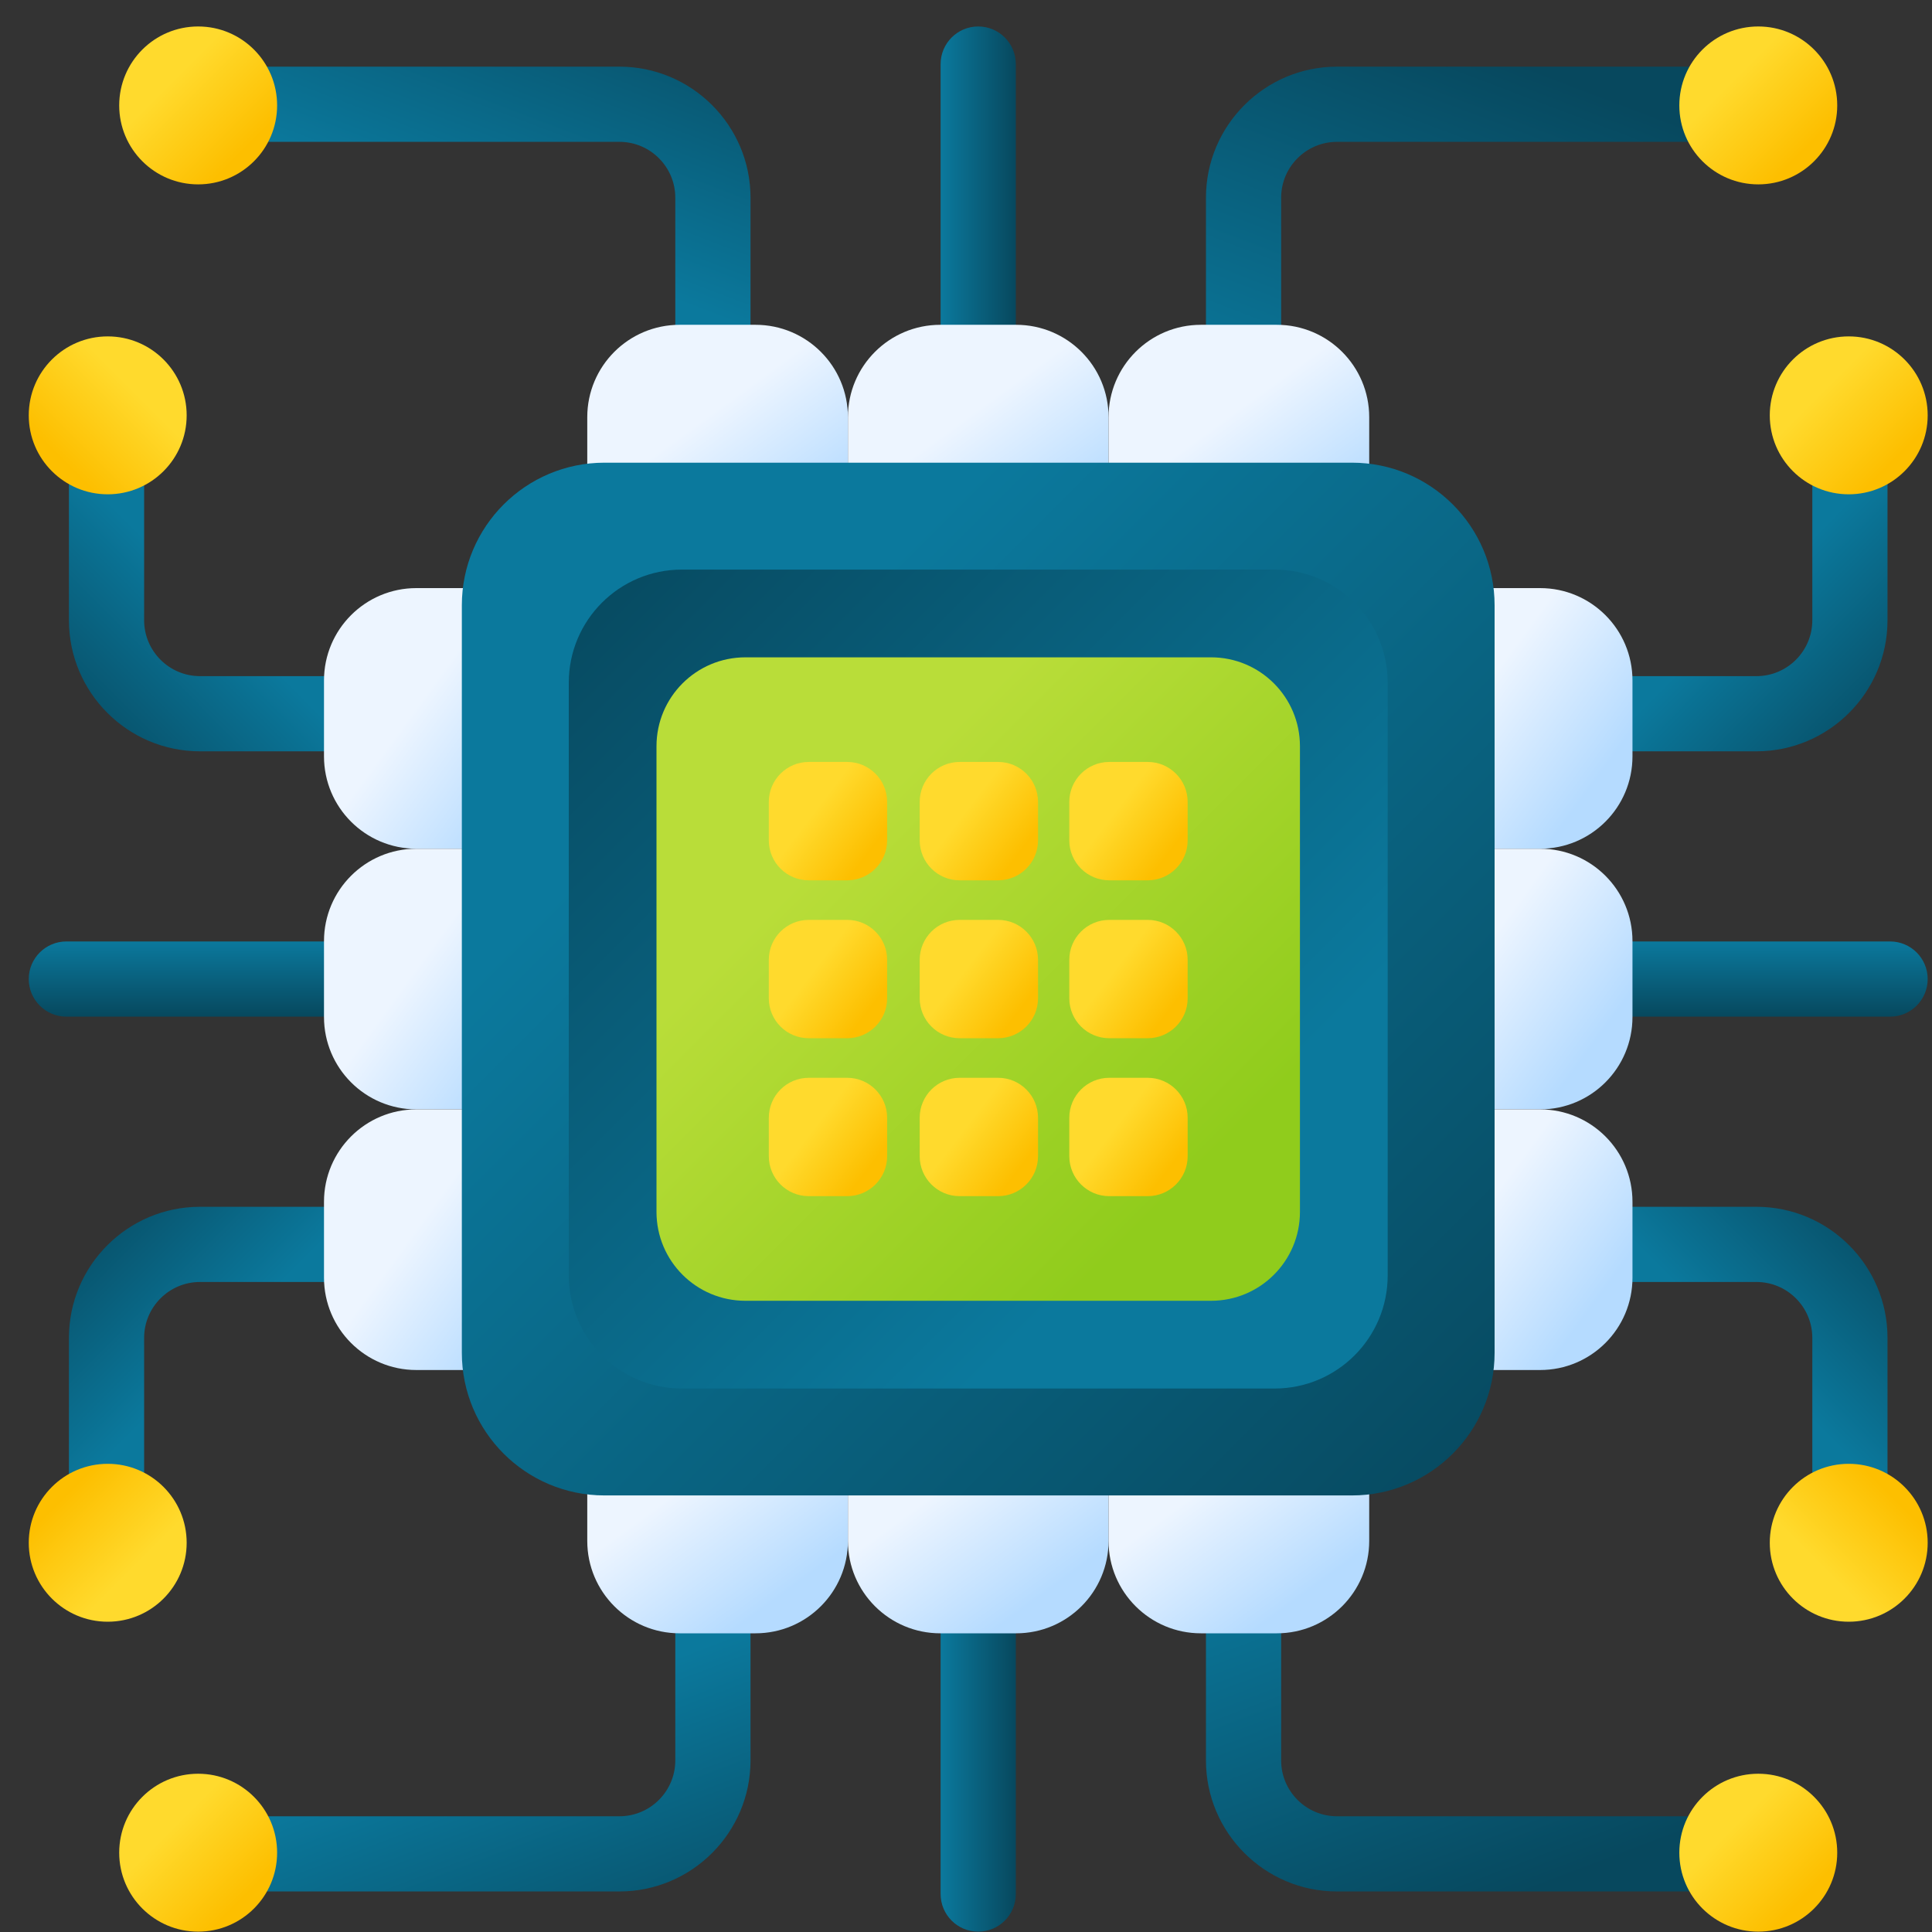 <svg width="60" height="60" viewBox="0 0 60 60" fill="none" xmlns="http://www.w3.org/2000/svg">
<rect x="0" y="0" width="60" height="60" fill="#333333" stroke="none"/>
<path d="M19.237 58.741H6.913C6.268 58.741 5.745 58.218 5.745 57.574C5.745 56.929 6.268 56.406 6.913 56.406H19.237C20.194 56.406 20.972 55.628 20.972 54.671V49.079C20.972 48.434 21.495 47.912 22.14 47.912C22.785 47.912 23.308 48.434 23.308 49.079V54.671C23.308 56.915 21.482 58.741 19.237 58.741Z" fill="url(#paint0_linear_9_1945)"/>
<circle cx="6.154" cy="57.537" r="2.452" fill="url(#paint1_linear_9_1945)"/>
<path d="M41.522 58.741H53.847C54.492 58.741 55.014 58.218 55.014 57.574C55.014 56.929 54.491 56.406 53.847 56.406H41.522C40.566 56.406 39.787 55.628 39.787 54.671V49.079C39.787 48.434 39.264 47.912 38.62 47.912C37.975 47.912 37.452 48.434 37.452 49.079V54.671C37.452 56.915 39.278 58.741 41.522 58.741Z" fill="url(#paint2_linear_9_1945)"/>
<circle cx="54.605" cy="57.537" r="2.452" fill="url(#paint3_linear_9_1945)"/>
<path d="M30.38 59.989C29.735 59.989 29.212 59.466 29.212 58.821V49.079C29.212 48.434 29.735 47.912 30.38 47.912C31.025 47.912 31.547 48.434 31.547 49.079V58.821C31.547 59.466 31.025 59.989 30.38 59.989Z" fill="url(#paint4_linear_9_1945)"/>
<path d="M19.237 2.07H6.913C6.268 2.07 5.745 2.592 5.745 3.237C5.745 3.882 6.268 4.405 6.913 4.405H19.237C20.194 4.405 20.972 5.183 20.972 6.14V11.732C20.972 12.376 21.495 12.899 22.14 12.899C22.785 12.899 23.308 12.376 23.308 11.732V6.14C23.308 3.896 21.482 2.07 19.237 2.07Z" fill="url(#paint5_linear_9_1945)"/>
<circle cx="6.154" cy="3.274" r="2.452" fill="url(#paint6_linear_9_1945)"/>
<path d="M41.522 2.07H53.847C54.492 2.07 55.014 2.592 55.014 3.237C55.014 3.882 54.491 4.405 53.847 4.405H41.522C40.566 4.405 39.787 5.183 39.787 6.14V11.732C39.787 12.376 39.264 12.899 38.62 12.899C37.975 12.899 37.452 12.376 37.452 11.732V6.14C37.452 3.896 39.278 2.07 41.522 2.07Z" fill="url(#paint7_linear_9_1945)"/>
<circle cx="54.605" cy="3.274" r="2.452" fill="url(#paint8_linear_9_1945)"/>
<path d="M30.38 0.822C29.735 0.822 29.212 1.345 29.212 1.99V11.732C29.212 12.377 29.735 12.899 30.38 12.899C31.025 12.899 31.547 12.377 31.547 11.732V1.99C31.547 1.345 31.025 0.822 30.38 0.822Z" fill="url(#paint9_linear_9_1945)"/>
<path d="M2.141 19.263V13.658C2.141 13.013 2.664 12.49 3.309 12.49C3.954 12.49 4.476 13.013 4.476 13.658V19.263C4.476 20.22 5.255 20.998 6.211 20.998H11.803C12.448 20.998 12.97 21.521 12.97 22.166C12.97 22.81 12.448 23.333 11.803 23.333H6.211C3.967 23.333 2.141 21.507 2.141 19.263Z" fill="url(#paint10_linear_9_1945)"/>
<circle cx="3.345" cy="12.899" r="2.452" fill="url(#paint11_linear_9_1945)"/>
<path d="M2.141 41.548V47.153C2.141 47.798 2.664 48.321 3.309 48.321C3.954 48.321 4.476 47.798 4.476 47.153V41.548C4.476 40.591 5.255 39.813 6.211 39.813H11.803C12.448 39.813 12.97 39.29 12.97 38.645C12.97 38.001 12.448 37.478 11.803 37.478H6.211C3.967 37.478 2.141 39.303 2.141 41.548Z" fill="url(#paint12_linear_9_1945)"/>
<circle cx="3.345" cy="47.912" r="2.452" fill="url(#paint13_linear_9_1945)"/>
<path d="M0.893 30.405C0.893 29.761 1.416 29.238 2.061 29.238H11.803C12.448 29.238 12.97 29.761 12.97 30.405C12.97 31.05 12.448 31.573 11.803 31.573H2.061C1.416 31.573 0.893 31.05 0.893 30.405Z" fill="url(#paint14_linear_9_1945)"/>
<path d="M58.618 19.263V13.658C58.618 13.013 58.096 12.49 57.451 12.49C56.806 12.49 56.283 13.013 56.283 13.658V19.263C56.283 20.22 55.505 20.998 54.548 20.998H48.957C48.312 20.998 47.789 21.521 47.789 22.166C47.789 22.81 48.312 23.333 48.957 23.333H54.548C56.793 23.333 58.618 21.507 58.618 19.263Z" fill="url(#paint15_linear_9_1945)"/>
<circle cx="57.414" cy="12.899" r="2.452" fill="url(#paint16_linear_9_1945)"/>
<path d="M58.618 41.548V47.153C58.618 47.798 58.096 48.321 57.451 48.321C56.806 48.321 56.283 47.798 56.283 47.153V41.548C56.283 40.591 55.505 39.813 54.548 39.813H48.957C48.312 39.813 47.789 39.29 47.789 38.645C47.789 38.001 48.312 37.478 48.957 37.478H54.548C56.793 37.478 58.618 39.303 58.618 41.548Z" fill="url(#paint17_linear_9_1945)"/>
<circle cx="57.414" cy="47.912" r="2.452" fill="url(#paint18_linear_9_1945)"/>
<path d="M59.866 30.405C59.866 29.761 59.343 29.238 58.699 29.238H48.957C48.312 29.238 47.789 29.761 47.789 30.405C47.789 31.05 48.312 31.573 48.957 31.573H58.699C59.343 31.573 59.866 31.05 59.866 30.405Z" fill="url(#paint19_linear_9_1945)"/>
<path d="M47.829 26.358H45.644C44.059 26.358 42.775 25.074 42.775 23.49V21.132C42.775 19.548 44.059 18.264 45.644 18.264H47.829C49.414 18.264 50.698 19.548 50.698 21.132V23.49C50.698 25.074 49.414 26.358 47.829 26.358Z" fill="url(#paint20_linear_9_1945)"/>
<path d="M47.829 34.453H45.644C44.059 34.453 42.775 33.169 42.775 31.584V29.227C42.775 27.642 44.059 26.358 45.644 26.358H47.829C49.414 26.358 50.698 27.642 50.698 29.227V31.584C50.698 33.169 49.414 34.453 47.829 34.453Z" fill="url(#paint21_linear_9_1945)"/>
<path d="M47.829 42.547H45.644C44.059 42.547 42.775 41.263 42.775 39.679V37.321C42.775 35.737 44.059 34.453 45.644 34.453H47.829C49.414 34.453 50.698 35.737 50.698 37.321V39.679C50.698 41.263 49.414 42.547 47.829 42.547Z" fill="url(#paint22_linear_9_1945)"/>
<path d="M15.116 26.358H12.93C11.346 26.358 10.062 25.074 10.062 23.49V21.132C10.062 19.548 11.346 18.264 12.93 18.264H15.116C16.7 18.264 17.984 19.548 17.984 21.132V23.49C17.984 25.074 16.7 26.358 15.116 26.358Z" fill="url(#paint23_linear_9_1945)"/>
<path d="M15.116 34.453H12.93C11.346 34.453 10.062 33.169 10.062 31.584V29.227C10.062 27.642 11.346 26.358 12.93 26.358H15.116C16.7 26.358 17.984 27.642 17.984 29.227V31.584C17.984 33.169 16.7 34.453 15.116 34.453Z" fill="url(#paint24_linear_9_1945)"/>
<path d="M15.116 42.547H12.93C11.346 42.547 10.062 41.263 10.062 39.679V37.321C10.062 35.737 11.346 34.453 12.93 34.453H15.116C16.7 34.453 17.984 35.737 17.984 37.321V39.679C17.984 41.263 16.7 42.547 15.116 42.547Z" fill="url(#paint25_linear_9_1945)"/>
<path d="M26.333 47.855V45.67C26.333 44.085 25.048 42.801 23.464 42.801H21.107C19.522 42.801 18.238 44.085 18.238 45.67V47.855C18.238 49.439 19.522 50.724 21.107 50.724H23.464C25.048 50.724 26.333 49.439 26.333 47.855Z" fill="url(#paint26_linear_9_1945)"/>
<path d="M34.427 47.855V45.67C34.427 44.085 33.143 42.801 31.558 42.801H29.201C27.617 42.801 26.333 44.085 26.333 45.67V47.855C26.333 49.439 27.617 50.724 29.201 50.724H31.559C33.143 50.724 34.427 49.439 34.427 47.855Z" fill="url(#paint27_linear_9_1945)"/>
<path d="M42.522 47.855V45.67C42.522 44.085 41.237 42.801 39.653 42.801H37.295C35.711 42.801 34.427 44.085 34.427 45.67V47.855C34.427 49.439 35.711 50.724 37.295 50.724H39.653C41.237 50.724 42.522 49.439 42.522 47.855Z" fill="url(#paint28_linear_9_1945)"/>
<path d="M26.333 15.141V12.956C26.333 11.371 25.048 10.087 23.464 10.087H21.107C19.522 10.087 18.238 11.371 18.238 12.956V15.141C18.238 16.726 19.522 18.01 21.107 18.01H23.464C25.048 18.01 26.333 16.726 26.333 15.141Z" fill="url(#paint29_linear_9_1945)"/>
<path d="M34.427 15.141V12.956C34.427 11.371 33.143 10.087 31.558 10.087H29.201C27.617 10.087 26.333 11.371 26.333 12.956V15.141C26.333 16.726 27.617 18.01 29.201 18.01H31.559C33.143 18.01 34.427 16.726 34.427 15.141Z" fill="url(#paint30_linear_9_1945)"/>
<path d="M42.522 15.141V12.956C42.522 11.371 41.237 10.087 39.653 10.087H37.295C35.711 10.087 34.427 11.371 34.427 12.956V15.141C34.427 16.726 35.711 18.01 37.295 18.01H39.653C41.237 18.01 42.522 16.726 42.522 15.141Z" fill="url(#paint31_linear_9_1945)"/>
<path d="M41.986 46.442H18.774C16.327 46.442 14.343 44.458 14.343 42.012V18.799C14.343 16.353 16.327 14.369 18.774 14.369H41.986C44.432 14.369 46.416 16.353 46.416 18.799V42.012C46.416 44.458 44.432 46.442 41.986 46.442Z" fill="url(#paint32_linear_9_1945)"/>
<path d="M21.177 17.689H39.583C41.523 17.689 43.096 19.262 43.096 21.202V39.609C43.096 41.549 41.523 43.122 39.583 43.122H21.177C19.236 43.122 17.664 41.549 17.664 39.609V21.202C17.664 19.262 19.236 17.689 21.177 17.689Z" fill="url(#paint33_linear_9_1945)"/>
<path d="M37.611 40.397H23.149C21.624 40.397 20.388 39.161 20.388 37.636V23.174C20.388 21.65 21.624 20.414 23.149 20.414H37.611C39.135 20.414 40.371 21.65 40.371 23.174V37.637C40.371 39.161 39.135 40.397 37.611 40.397Z" fill="url(#paint34_linear_9_1945)"/>
<path d="M26.311 27.339H25.116C24.431 27.339 23.876 26.783 23.876 26.098V24.904C23.876 24.219 24.431 23.663 25.116 23.663H26.311C26.996 23.663 27.551 24.219 27.551 24.904V26.098C27.551 26.783 26.996 27.339 26.311 27.339Z" fill="url(#paint35_linear_9_1945)"/>
<path d="M30.997 27.339H29.802C29.117 27.339 28.562 26.783 28.562 26.098V24.904C28.562 24.219 29.117 23.663 29.802 23.663H30.997C31.682 23.663 32.237 24.219 32.237 24.904V26.098C32.237 26.783 31.682 27.339 30.997 27.339Z" fill="url(#paint36_linear_9_1945)"/>
<path d="M35.643 27.339H34.449C33.764 27.339 33.208 26.783 33.208 26.098V24.904C33.208 24.219 33.764 23.663 34.449 23.663H35.643C36.328 23.663 36.884 24.219 36.884 24.904V26.098C36.884 26.783 36.328 27.339 35.643 27.339Z" fill="url(#paint37_linear_9_1945)"/>
<path d="M26.311 32.243H25.116C24.431 32.243 23.876 31.688 23.876 31.003V29.808C23.876 29.123 24.431 28.568 25.116 28.568H26.311C26.996 28.568 27.551 29.123 27.551 29.808V31.003C27.551 31.688 26.996 32.243 26.311 32.243Z" fill="url(#paint38_linear_9_1945)"/>
<path d="M30.997 32.243H29.802C29.117 32.243 28.562 31.688 28.562 31.003V29.808C28.562 29.123 29.117 28.568 29.802 28.568H30.997C31.682 28.568 32.237 29.123 32.237 29.808V31.003C32.237 31.688 31.682 32.243 30.997 32.243Z" fill="url(#paint39_linear_9_1945)"/>
<path d="M35.643 32.243H34.449C33.764 32.243 33.208 31.688 33.208 31.003V29.808C33.208 29.123 33.764 28.568 34.449 28.568H35.643C36.328 28.568 36.884 29.123 36.884 29.808V31.003C36.884 31.688 36.328 32.243 35.643 32.243Z" fill="url(#paint40_linear_9_1945)"/>
<path d="M26.311 37.148H25.116C24.431 37.148 23.876 36.592 23.876 35.907V34.713C23.876 34.028 24.431 33.472 25.116 33.472H26.311C26.996 33.472 27.551 34.028 27.551 34.713V35.907C27.551 36.592 26.996 37.148 26.311 37.148Z" fill="url(#paint41_linear_9_1945)"/>
<path d="M30.997 37.148H29.802C29.117 37.148 28.562 36.592 28.562 35.907V34.713C28.562 34.028 29.117 33.472 29.802 33.472H30.997C31.682 33.472 32.237 34.028 32.237 34.713V35.907C32.237 36.592 31.682 37.148 30.997 37.148Z" fill="url(#paint42_linear_9_1945)"/>
<path d="M35.643 37.148H34.449C33.764 37.148 33.208 36.592 33.208 35.907V34.713C33.208 34.028 33.764 33.472 34.449 33.472H35.643C36.328 33.472 36.884 34.028 36.884 34.713V35.907C36.884 36.592 36.328 37.148 35.643 37.148Z" fill="url(#paint43_linear_9_1945)"/>
<defs>
<linearGradient id="paint0_linear_9_1945" x1="8.673" y1="56.125" x2="12.218" y2="65.447" gradientUnits="userSpaceOnUse">
<stop stop-color="#0B799D"/>
<stop offset="1" stop-color="#07485E"/>
</linearGradient>
<linearGradient id="paint1_linear_9_1945" x1="4.272" y1="57.843" x2="6.46" y2="60.031" gradientUnits="userSpaceOnUse">
<stop stop-color="#FFDA2D"/>
<stop offset="1" stop-color="#FDBF00"/>
</linearGradient>
<linearGradient id="paint2_linear_9_1945" x1="29.594" y1="51.492" x2="34.268" y2="63.785" gradientUnits="userSpaceOnUse">
<stop stop-color="#0B799D"/>
<stop offset="1" stop-color="#07485E"/>
</linearGradient>
<linearGradient id="paint3_linear_9_1945" x1="52.723" y1="57.843" x2="54.911" y2="60.031" gradientUnits="userSpaceOnUse">
<stop stop-color="#FFDA2D"/>
<stop offset="1" stop-color="#FDBF00"/>
</linearGradient>
<linearGradient id="paint4_linear_9_1945" x1="29.212" y1="59.989" x2="31.547" y2="59.989" gradientUnits="userSpaceOnUse">
<stop stop-color="#0B799D"/>
<stop offset="1" stop-color="#07485E"/>
</linearGradient>
<linearGradient id="paint5_linear_9_1945" x1="21.21" y1="9.453" x2="24.754" y2="0.131" gradientUnits="userSpaceOnUse">
<stop stop-color="#0B799D"/>
<stop offset="1" stop-color="#07485E"/>
</linearGradient>
<linearGradient id="paint6_linear_9_1945" x1="4.272" y1="3.58" x2="6.46" y2="5.768" gradientUnits="userSpaceOnUse">
<stop stop-color="#FFDA2D"/>
<stop offset="1" stop-color="#FDBF00"/>
</linearGradient>
<linearGradient id="paint7_linear_9_1945" x1="46.126" y1="15.605" x2="50.8" y2="3.312" gradientUnits="userSpaceOnUse">
<stop stop-color="#0B799D"/>
<stop offset="1" stop-color="#07485E"/>
</linearGradient>
<linearGradient id="paint8_linear_9_1945" x1="52.723" y1="3.58" x2="54.911" y2="5.768" gradientUnits="userSpaceOnUse">
<stop stop-color="#FFDA2D"/>
<stop offset="1" stop-color="#FDBF00"/>
</linearGradient>
<linearGradient id="paint9_linear_9_1945" x1="29.212" y1="12.899" x2="31.547" y2="12.899" gradientUnits="userSpaceOnUse">
<stop stop-color="#0B799D"/>
<stop offset="1" stop-color="#07485E"/>
</linearGradient>
<linearGradient id="paint10_linear_9_1945" x1="4.31" y1="16.514" x2="-0.34" y2="21.152" gradientUnits="userSpaceOnUse">
<stop stop-color="#0B799D"/>
<stop offset="1" stop-color="#07485E"/>
</linearGradient>
<linearGradient id="paint11_linear_9_1945" x1="3.04" y1="11.017" x2="0.852" y2="13.205" gradientUnits="userSpaceOnUse">
<stop stop-color="#FFDA2D"/>
<stop offset="1" stop-color="#FDBF00"/>
</linearGradient>
<linearGradient id="paint12_linear_9_1945" x1="8.947" y1="39.647" x2="4.298" y2="35.009" gradientUnits="userSpaceOnUse">
<stop stop-color="#0B799D"/>
<stop offset="1" stop-color="#07485E"/>
</linearGradient>
<linearGradient id="paint13_linear_9_1945" x1="5.228" y1="47.606" x2="3.04" y2="45.418" gradientUnits="userSpaceOnUse">
<stop stop-color="#FFDA2D"/>
<stop offset="1" stop-color="#FDBF00"/>
</linearGradient>
<linearGradient id="paint14_linear_9_1945" x1="0.893" y1="29.238" x2="0.893" y2="31.573" gradientUnits="userSpaceOnUse">
<stop stop-color="#0B799D"/>
<stop offset="1" stop-color="#07485E"/>
</linearGradient>
<linearGradient id="paint15_linear_9_1945" x1="51.812" y1="21.164" x2="56.462" y2="25.801" gradientUnits="userSpaceOnUse">
<stop stop-color="#0B799D"/>
<stop offset="1" stop-color="#07485E"/>
</linearGradient>
<linearGradient id="paint16_linear_9_1945" x1="55.532" y1="13.205" x2="57.72" y2="15.393" gradientUnits="userSpaceOnUse">
<stop stop-color="#FFDA2D"/>
<stop offset="1" stop-color="#FDBF00"/>
</linearGradient>
<linearGradient id="paint17_linear_9_1945" x1="56.45" y1="44.297" x2="61.099" y2="39.659" gradientUnits="userSpaceOnUse">
<stop stop-color="#0B799D"/>
<stop offset="1" stop-color="#07485E"/>
</linearGradient>
<linearGradient id="paint18_linear_9_1945" x1="57.72" y1="49.794" x2="59.908" y2="47.606" gradientUnits="userSpaceOnUse">
<stop stop-color="#FFDA2D"/>
<stop offset="1" stop-color="#FDBF00"/>
</linearGradient>
<linearGradient id="paint19_linear_9_1945" x1="47.789" y1="29.238" x2="47.789" y2="31.573" gradientUnits="userSpaceOnUse">
<stop stop-color="#0B799D"/>
<stop offset="1" stop-color="#07485E"/>
</linearGradient>
<linearGradient id="paint20_linear_9_1945" x1="44.52" y1="23.483" x2="48.173" y2="26.149" gradientUnits="userSpaceOnUse">
<stop stop-color="#EDF5FF"/>
<stop offset="1" stop-color="#B5DBFF"/>
</linearGradient>
<linearGradient id="paint21_linear_9_1945" x1="44.52" y1="31.577" x2="48.173" y2="34.244" gradientUnits="userSpaceOnUse">
<stop stop-color="#EDF5FF"/>
<stop offset="1" stop-color="#B5DBFF"/>
</linearGradient>
<linearGradient id="paint22_linear_9_1945" x1="44.52" y1="39.672" x2="48.173" y2="42.338" gradientUnits="userSpaceOnUse">
<stop stop-color="#EDF5FF"/>
<stop offset="1" stop-color="#B5DBFF"/>
</linearGradient>
<linearGradient id="paint23_linear_9_1945" x1="11.806" y1="23.483" x2="15.459" y2="26.149" gradientUnits="userSpaceOnUse">
<stop stop-color="#EDF5FF"/>
<stop offset="1" stop-color="#B5DBFF"/>
</linearGradient>
<linearGradient id="paint24_linear_9_1945" x1="11.806" y1="31.577" x2="15.459" y2="34.244" gradientUnits="userSpaceOnUse">
<stop stop-color="#EDF5FF"/>
<stop offset="1" stop-color="#B5DBFF"/>
</linearGradient>
<linearGradient id="paint25_linear_9_1945" x1="11.806" y1="39.672" x2="15.459" y2="42.338" gradientUnits="userSpaceOnUse">
<stop stop-color="#EDF5FF"/>
<stop offset="1" stop-color="#B5DBFF"/>
</linearGradient>
<linearGradient id="paint26_linear_9_1945" x1="19.78" y1="47.229" x2="22.447" y2="50.883" gradientUnits="userSpaceOnUse">
<stop stop-color="#EDF5FF"/>
<stop offset="1" stop-color="#B5DBFF"/>
</linearGradient>
<linearGradient id="paint27_linear_9_1945" x1="27.875" y1="47.229" x2="30.541" y2="50.882" gradientUnits="userSpaceOnUse">
<stop stop-color="#EDF5FF"/>
<stop offset="1" stop-color="#B5DBFF"/>
</linearGradient>
<linearGradient id="paint28_linear_9_1945" x1="35.969" y1="47.229" x2="38.636" y2="50.882" gradientUnits="userSpaceOnUse">
<stop stop-color="#EDF5FF"/>
<stop offset="1" stop-color="#B5DBFF"/>
</linearGradient>
<linearGradient id="paint29_linear_9_1945" x1="19.78" y1="14.515" x2="22.447" y2="18.169" gradientUnits="userSpaceOnUse">
<stop stop-color="#EDF5FF"/>
<stop offset="1" stop-color="#B5DBFF"/>
</linearGradient>
<linearGradient id="paint30_linear_9_1945" x1="27.875" y1="14.515" x2="30.541" y2="18.169" gradientUnits="userSpaceOnUse">
<stop stop-color="#EDF5FF"/>
<stop offset="1" stop-color="#B5DBFF"/>
</linearGradient>
<linearGradient id="paint31_linear_9_1945" x1="35.969" y1="14.515" x2="38.636" y2="18.169" gradientUnits="userSpaceOnUse">
<stop stop-color="#EDF5FF"/>
<stop offset="1" stop-color="#B5DBFF"/>
</linearGradient>
<linearGradient id="paint32_linear_9_1945" x1="10.367" y1="34.675" x2="34.649" y2="58.958" gradientUnits="userSpaceOnUse">
<stop stop-color="#0B799D"/>
<stop offset="1" stop-color="#07485E"/>
</linearGradient>
<linearGradient id="paint33_linear_9_1945" x1="46.249" y1="27.02" x2="26.994" y2="7.765" gradientUnits="userSpaceOnUse">
<stop stop-color="#0B799D"/>
<stop offset="1" stop-color="#07485E"/>
</linearGradient>
<linearGradient id="paint34_linear_9_1945" x1="20.673" y1="31.433" x2="31.407" y2="42.167" gradientUnits="userSpaceOnUse">
<stop stop-color="#B9DD39"/>
<stop offset="1" stop-color="#90CC1C"/>
</linearGradient>
<linearGradient id="paint35_linear_9_1945" x1="24.665" y1="26.03" x2="26.345" y2="27.309" gradientUnits="userSpaceOnUse">
<stop stop-color="#FFDA2D"/>
<stop offset="1" stop-color="#FDBF00"/>
</linearGradient>
<linearGradient id="paint36_linear_9_1945" x1="29.352" y1="26.03" x2="31.031" y2="27.309" gradientUnits="userSpaceOnUse">
<stop stop-color="#FFDA2D"/>
<stop offset="1" stop-color="#FDBF00"/>
</linearGradient>
<linearGradient id="paint37_linear_9_1945" x1="33.998" y1="26.029" x2="35.677" y2="27.309" gradientUnits="userSpaceOnUse">
<stop stop-color="#FFDA2D"/>
<stop offset="1" stop-color="#FDBF00"/>
</linearGradient>
<linearGradient id="paint38_linear_9_1945" x1="24.665" y1="30.934" x2="26.345" y2="32.213" gradientUnits="userSpaceOnUse">
<stop stop-color="#FFDA2D"/>
<stop offset="1" stop-color="#FDBF00"/>
</linearGradient>
<linearGradient id="paint39_linear_9_1945" x1="29.352" y1="30.934" x2="31.031" y2="32.213" gradientUnits="userSpaceOnUse">
<stop stop-color="#FFDA2D"/>
<stop offset="1" stop-color="#FDBF00"/>
</linearGradient>
<linearGradient id="paint40_linear_9_1945" x1="33.998" y1="30.934" x2="35.677" y2="32.213" gradientUnits="userSpaceOnUse">
<stop stop-color="#FFDA2D"/>
<stop offset="1" stop-color="#FDBF00"/>
</linearGradient>
<linearGradient id="paint41_linear_9_1945" x1="24.665" y1="35.838" x2="26.345" y2="37.118" gradientUnits="userSpaceOnUse">
<stop stop-color="#FFDA2D"/>
<stop offset="1" stop-color="#FDBF00"/>
</linearGradient>
<linearGradient id="paint42_linear_9_1945" x1="29.352" y1="35.838" x2="31.031" y2="37.118" gradientUnits="userSpaceOnUse">
<stop stop-color="#FFDA2D"/>
<stop offset="1" stop-color="#FDBF00"/>
</linearGradient>
<linearGradient id="paint43_linear_9_1945" x1="33.998" y1="35.838" x2="35.677" y2="37.118" gradientUnits="userSpaceOnUse">
<stop stop-color="#FFDA2D"/>
<stop offset="1" stop-color="#FDBF00"/>
</linearGradient>
</defs>
</svg>
